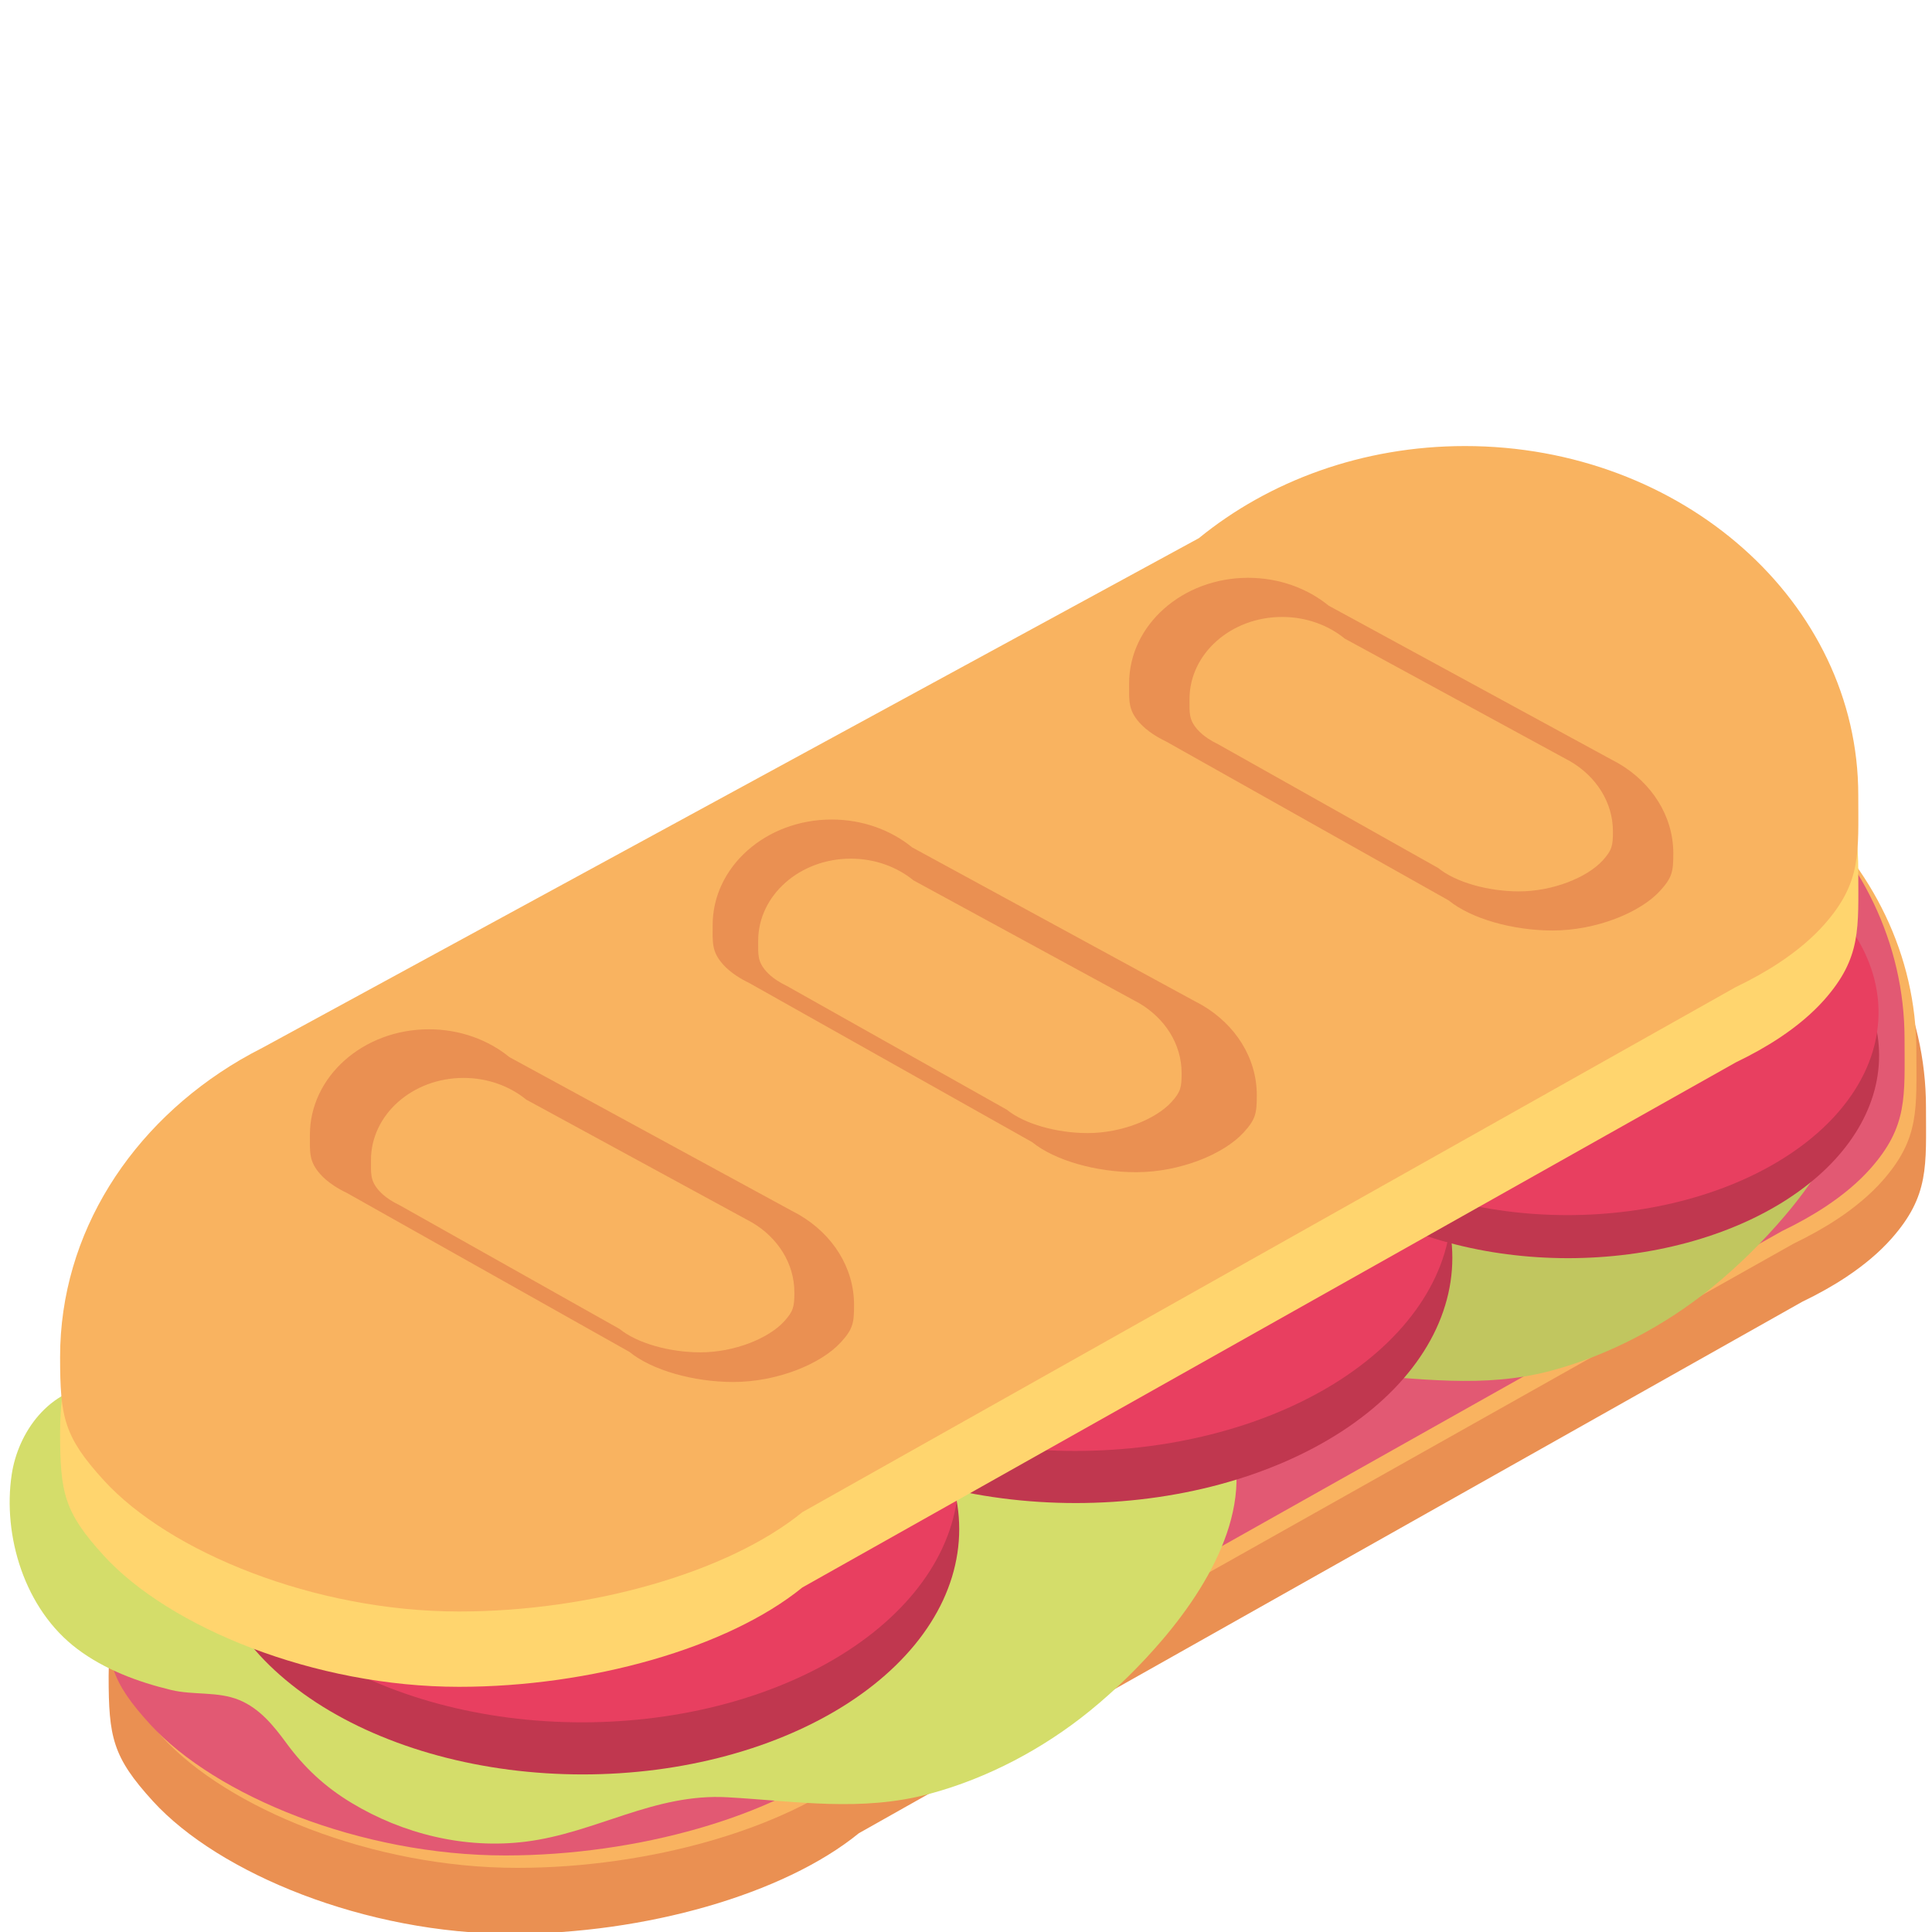 <svg xmlns="http://www.w3.org/2000/svg" xmlns:xlink="http://www.w3.org/1999/xlink" width="500" zoomAndPan="magnify" viewBox="0 0 375 375" height="500" preserveAspectRatio="xMidYMid meet" version="1.0"><defs><clipPath id="7b4cd08da1"><path d="M 11 86.59 L 361 86.59 L 361 313 L 11 313 Z M 11 86.59 " clip-rule="nonzero"/></clipPath></defs><path fill="#ea9052" d="M 373.832 214.934 C 373.832 177.078 339.281 146.379 296.691 146.379 C 276.551 146.379 258.223 153.246 244.48 164.477 L 60.797 264.59 C 59.316 265.344 57.863 266.129 56.445 266.965 L 56.348 267.016 L 56.352 267.016 C 35.105 279.531 21.086 300.98 21.086 325.336 C 21.086 337.195 21.836 341.008 29.684 349.609 C 42.504 363.652 70.969 375.352 99.344 375.352 C 125.145 375.352 152.105 367.727 166.703 355.828 L 349.816 252.668 C 352.918 251.176 355.805 249.562 358.41 247.828 L 358.43 247.812 C 361.852 245.531 364.793 243.059 367.133 240.414 C 374.527 232.062 373.832 226.289 373.832 214.934 Z M 373.832 214.934 " fill-opacity="1" fill-rule="nonzero"/><path fill="#f9b360" d="M 371.969 204.066 C 371.969 166.672 337.785 136.34 295.645 136.34 C 275.719 136.34 257.582 143.121 243.984 154.219 L 62.242 253.121 C 60.777 253.867 59.34 254.648 57.934 255.469 L 57.84 255.52 C 36.82 267.887 22.949 289.07 22.949 313.141 C 22.949 324.852 23.691 328.621 31.457 337.117 C 44.141 350.988 72.305 362.551 100.383 362.551 C 125.91 362.551 152.586 355.016 167.031 343.262 L 348.207 241.348 C 351.277 239.871 354.133 238.273 356.711 236.562 L 356.73 236.551 C 360.113 234.297 363.023 231.848 365.34 229.242 C 372.652 220.988 371.969 215.285 371.969 204.066 Z M 371.969 204.066 " fill-opacity="1" fill-rule="nonzero"/><path fill="#e25973" d="M 369.672 201.656 C 369.672 164.262 335.484 133.93 293.348 133.93 C 273.418 133.93 255.281 140.711 241.688 151.809 L 59.945 250.711 C 58.48 251.457 57.043 252.238 55.637 253.059 L 55.539 253.109 L 55.543 253.113 C 34.523 265.477 20.648 286.66 20.648 310.73 C 20.648 322.445 21.391 326.211 29.156 334.707 C 41.84 348.578 70.004 360.141 98.082 360.141 C 123.613 360.141 150.285 352.605 164.73 340.852 L 345.906 238.938 C 348.977 237.461 351.836 235.863 354.41 234.152 L 354.434 234.141 L 354.43 234.141 C 357.816 231.887 360.727 229.441 363.043 226.832 C 370.355 218.574 369.672 212.875 369.672 201.656 Z M 369.672 201.656 " fill-opacity="1" fill-rule="nonzero"/><path fill="#d4dd6a" d="M 236.926 274.984 C 228.68 260.094 208.027 253.074 192.219 247.531 C 171.848 240.387 150.801 234.152 129.582 229.562 C 112.039 225.766 93.734 223.656 76.121 228.289 C 58.277 232.98 43.141 243.562 29.113 254.426 C 23.004 259.152 27.762 262.73 21.598 267.395 L 19.277 268.727 C 9.414 269.434 3.48 278.113 2.27 286.215 C 0.5 298.043 4.719 312.355 15.039 320.09 C 20.324 324.055 26.699 326.453 33.23 328.027 C 37.566 329.066 42.266 328.258 46.434 329.973 C 50.453 331.625 53.176 335.055 55.578 338.324 C 59.055 343.066 63.031 346.805 68.234 349.941 C 78.18 355.949 90.223 358.945 102.059 357.461 C 115.715 355.75 126.949 348.031 141.246 348.852 C 154.66 349.617 167.191 351.734 180.434 348.18 C 191.828 345.121 202.57 339.352 211.469 332.137 C 216.645 327.938 221.492 323.141 225.75 318.129 C 235.668 306.457 245.051 289.652 236.926 274.984 Z M 236.926 274.984 " fill-opacity="1" fill-rule="nonzero"/><path fill="#c1c65f" d="M 357.617 192.844 C 349.367 177.953 328.715 170.934 312.91 165.391 C 292.539 158.246 271.488 152.012 250.273 147.426 C 232.727 143.629 214.426 141.516 196.812 146.148 C 178.965 150.84 163.832 161.422 149.801 172.285 C 143.695 177.012 148.453 180.59 142.289 185.254 L 139.969 186.586 C 130.105 187.293 124.172 195.973 122.961 204.074 C 121.191 215.902 125.41 230.215 135.73 237.949 C 141.012 241.914 147.387 244.312 153.918 245.887 C 158.258 246.926 162.957 246.117 167.125 247.832 C 171.141 249.484 173.867 252.914 176.266 256.184 C 179.746 260.926 183.723 264.664 188.922 267.801 C 198.867 273.809 210.91 276.809 222.746 275.32 C 236.406 273.609 247.641 265.891 261.934 266.711 C 275.348 267.48 287.883 269.594 301.125 266.039 C 312.516 262.98 323.258 257.211 332.16 249.996 C 337.332 245.801 342.184 241 346.441 235.988 C 356.355 224.32 365.742 207.512 357.617 192.844 Z M 357.617 192.844 " fill-opacity="1" fill-rule="nonzero"/><path fill="#c0374f" d="M 186.184 296.797 C 186.184 298.355 186.066 299.914 185.832 301.465 C 185.598 303.016 185.246 304.559 184.781 306.086 C 184.312 307.617 183.73 309.129 183.039 310.621 C 182.344 312.113 181.535 313.578 180.621 315.02 C 179.703 316.461 178.684 317.867 177.555 319.242 C 176.426 320.617 175.195 321.953 173.867 323.25 C 172.535 324.547 171.113 325.801 169.594 327.004 C 168.074 328.211 166.469 329.363 164.777 330.469 C 163.082 331.57 161.312 332.617 159.461 333.605 C 157.609 334.594 155.691 335.523 153.699 336.387 C 151.711 337.254 149.66 338.055 147.547 338.793 C 145.438 339.527 143.273 340.191 141.062 340.789 C 138.852 341.387 136.602 341.91 134.309 342.363 C 132.02 342.816 129.699 343.195 127.352 343.5 C 125.004 343.801 122.641 344.031 120.258 344.184 C 117.875 344.336 115.484 344.414 113.094 344.414 C 110.699 344.414 108.309 344.336 105.93 344.184 C 103.547 344.031 101.18 343.801 98.832 343.5 C 96.484 343.195 94.164 342.816 91.875 342.363 C 89.582 341.91 87.332 341.387 85.121 340.789 C 82.91 340.191 80.746 339.527 78.637 338.789 C 76.527 338.055 74.477 337.254 72.484 336.387 C 70.492 335.523 68.574 334.594 66.723 333.605 C 64.871 332.617 63.102 331.57 61.406 330.469 C 59.715 329.363 58.109 328.211 56.59 327.004 C 55.074 325.801 53.648 324.547 52.316 323.25 C 50.988 321.953 49.758 320.617 48.629 319.242 C 47.504 317.867 46.48 316.461 45.562 315.02 C 44.648 313.578 43.844 312.113 43.148 310.621 C 42.453 309.129 41.871 307.617 41.402 306.086 C 40.938 304.559 40.586 303.016 40.352 301.465 C 40.117 299.914 40 298.355 40 296.797 C 40 295.238 40.117 293.684 40.352 292.129 C 40.586 290.578 40.938 289.039 41.402 287.508 C 41.871 285.977 42.453 284.469 43.148 282.977 C 43.844 281.484 44.648 280.016 45.562 278.574 C 46.48 277.137 47.504 275.727 48.629 274.352 C 49.758 272.977 50.988 271.641 52.316 270.344 C 53.648 269.047 55.074 267.797 56.59 266.59 C 58.109 265.383 59.715 264.23 61.406 263.129 C 63.102 262.023 64.871 260.98 66.723 259.988 C 68.574 259 70.492 258.074 72.484 257.207 C 74.477 256.34 76.527 255.539 78.637 254.805 C 80.746 254.07 82.91 253.402 85.121 252.805 C 87.332 252.211 89.582 251.684 91.875 251.23 C 94.164 250.777 96.484 250.402 98.832 250.098 C 101.18 249.793 103.547 249.562 105.93 249.41 C 108.309 249.258 110.699 249.18 113.094 249.18 C 115.484 249.18 117.875 249.258 120.258 249.41 C 122.641 249.562 125.004 249.793 127.352 250.098 C 129.699 250.402 132.02 250.777 134.309 251.23 C 136.602 251.684 138.852 252.211 141.062 252.805 C 143.273 253.402 145.438 254.07 147.547 254.805 C 149.66 255.539 151.711 256.34 153.699 257.207 C 155.691 258.074 157.609 259 159.461 259.988 C 161.312 260.98 163.082 262.023 164.777 263.129 C 166.469 264.23 168.074 265.383 169.594 266.59 C 171.113 267.797 172.535 269.047 173.867 270.344 C 175.195 271.641 176.426 272.977 177.555 274.352 C 178.684 275.727 179.703 277.137 180.621 278.574 C 181.535 280.016 182.344 281.484 183.039 282.977 C 183.73 284.469 184.312 285.977 184.781 287.508 C 185.246 289.039 185.598 290.578 185.832 292.129 C 186.066 293.684 186.184 295.238 186.184 296.797 Z M 186.184 296.797 " fill-opacity="1" fill-rule="nonzero"/><path fill="#e83f60" d="M 186.051 286.684 C 186.051 288.246 185.934 289.801 185.699 291.352 C 185.465 292.906 185.113 294.445 184.648 295.977 C 184.18 297.504 183.602 299.016 182.906 300.508 C 182.211 302 181.406 303.469 180.488 304.91 C 179.574 306.348 178.551 307.758 177.422 309.133 C 176.293 310.508 175.062 311.844 173.734 313.141 C 172.402 314.438 170.98 315.688 169.461 316.895 C 167.941 318.102 166.336 319.254 164.645 320.355 C 162.953 321.461 161.18 322.504 159.328 323.496 C 157.48 324.484 155.559 325.414 153.566 326.277 C 151.578 327.145 149.527 327.945 147.414 328.68 C 145.305 329.418 143.145 330.082 140.934 330.68 C 138.719 331.277 136.469 331.801 134.18 332.254 C 131.887 332.707 129.566 333.086 127.219 333.391 C 124.871 333.695 122.508 333.922 120.125 334.074 C 117.742 334.227 115.355 334.305 112.961 334.305 C 110.566 334.305 108.18 334.227 105.797 334.074 C 103.414 333.922 101.051 333.695 98.703 333.391 C 96.355 333.086 94.035 332.707 91.742 332.254 C 89.453 331.801 87.203 331.277 84.992 330.68 C 82.777 330.082 80.617 329.418 78.508 328.68 C 76.395 327.945 74.344 327.145 72.355 326.277 C 70.363 325.414 68.441 324.484 66.594 323.496 C 64.742 322.504 62.969 321.461 61.277 320.355 C 59.586 319.254 57.98 318.102 56.461 316.895 C 54.941 315.688 53.52 314.438 52.188 313.141 C 50.859 311.844 49.629 310.508 48.5 309.133 C 47.371 307.758 46.352 306.348 45.434 304.91 C 44.52 303.469 43.711 302 43.016 300.508 C 42.324 299.016 41.742 297.504 41.273 295.977 C 40.809 294.445 40.457 292.906 40.223 291.352 C 39.988 289.801 39.871 288.246 39.871 286.684 C 39.871 285.125 39.988 283.57 40.223 282.02 C 40.457 280.465 40.809 278.926 41.273 277.395 C 41.742 275.867 42.324 274.355 43.016 272.863 C 43.711 271.371 44.52 269.902 45.434 268.461 C 46.352 267.02 47.371 265.613 48.5 264.238 C 49.629 262.863 50.859 261.527 52.188 260.23 C 53.52 258.934 54.941 257.684 56.461 256.477 C 57.98 255.27 59.586 254.117 61.277 253.012 C 62.969 251.91 64.742 250.863 66.594 249.875 C 68.441 248.887 70.363 247.957 72.355 247.09 C 74.344 246.227 76.395 245.426 78.508 244.688 C 80.617 243.953 82.777 243.289 84.992 242.691 C 87.203 242.094 89.453 241.57 91.742 241.117 C 94.035 240.664 96.355 240.285 98.703 239.98 C 101.051 239.676 103.414 239.449 105.797 239.297 C 108.18 239.145 110.566 239.066 112.961 239.066 C 115.355 239.066 117.742 239.145 120.125 239.297 C 122.508 239.449 124.871 239.676 127.219 239.98 C 129.566 240.285 131.887 240.664 134.18 241.117 C 136.469 241.57 138.719 242.094 140.934 242.691 C 143.145 243.289 145.305 243.953 147.414 244.688 C 149.527 245.426 151.578 246.227 153.566 247.09 C 155.559 247.957 157.48 248.887 159.328 249.875 C 161.18 250.863 162.953 251.91 164.645 253.012 C 166.336 254.117 167.941 255.27 169.461 256.477 C 170.98 257.684 172.402 258.934 173.734 260.23 C 175.062 261.527 176.293 262.863 177.422 264.238 C 178.551 265.613 179.574 267.02 180.488 268.461 C 181.406 269.902 182.211 271.371 182.906 272.863 C 183.602 274.355 184.18 275.867 184.648 277.395 C 185.113 278.926 185.465 280.465 185.699 282.02 C 185.934 283.57 186.051 285.125 186.051 286.684 Z M 186.051 286.684 " fill-opacity="1" fill-rule="nonzero"/><path fill="#c0374f" d="M 281.898 244.125 C 281.898 245.688 281.781 247.242 281.547 248.793 C 281.312 250.344 280.961 251.887 280.492 253.414 C 280.027 254.945 279.445 256.457 278.75 257.949 C 278.055 259.441 277.25 260.906 276.332 262.348 C 275.418 263.789 274.395 265.195 273.266 266.57 C 272.137 267.949 270.91 269.285 269.578 270.582 C 268.25 271.875 266.824 273.129 265.305 274.332 C 263.789 275.539 262.184 276.691 260.488 277.797 C 258.797 278.898 257.023 279.945 255.176 280.934 C 253.324 281.922 251.402 282.852 249.414 283.719 C 247.422 284.582 245.371 285.383 243.262 286.121 C 241.148 286.855 238.988 287.52 236.777 288.117 C 234.562 288.715 232.312 289.238 230.023 289.691 C 227.73 290.145 225.414 290.523 223.062 290.828 C 220.715 291.133 218.352 291.359 215.969 291.512 C 213.586 291.664 211.199 291.742 208.805 291.742 C 206.41 291.742 204.023 291.664 201.641 291.512 C 199.258 291.359 196.895 291.133 194.547 290.828 C 192.195 290.523 189.879 290.145 187.586 289.691 C 185.297 289.238 183.047 288.715 180.832 288.117 C 178.621 287.52 176.461 286.855 174.348 286.121 C 172.238 285.383 170.188 284.582 168.195 283.719 C 166.207 282.852 164.285 281.922 162.434 280.934 C 160.586 279.945 158.812 278.898 157.121 277.797 C 155.43 276.691 153.82 275.539 152.305 274.332 C 150.785 273.129 149.359 271.875 148.031 270.582 C 146.699 269.285 145.473 267.949 144.344 266.57 C 143.215 265.195 142.191 263.789 141.277 262.348 C 140.359 260.906 139.555 259.441 138.859 257.949 C 138.164 256.457 137.582 254.945 137.117 253.414 C 136.648 251.887 136.297 250.344 136.062 248.793 C 135.828 247.242 135.711 245.688 135.711 244.125 C 135.711 242.566 135.828 241.012 136.062 239.457 C 136.301 237.906 136.648 236.367 137.117 234.836 C 137.582 233.309 138.164 231.797 138.859 230.305 C 139.555 228.812 140.359 227.344 141.277 225.902 C 142.191 224.465 143.215 223.055 144.344 221.68 C 145.473 220.305 146.699 218.969 148.031 217.672 C 149.359 216.375 150.785 215.125 152.305 213.918 C 153.82 212.715 155.43 211.559 157.121 210.457 C 158.812 209.355 160.586 208.309 162.434 207.32 C 164.285 206.328 166.207 205.402 168.195 204.535 C 170.188 203.668 172.238 202.867 174.348 202.133 C 176.461 201.398 178.621 200.73 180.832 200.133 C 183.047 199.539 185.297 199.012 187.586 198.559 C 189.879 198.109 192.195 197.73 194.547 197.426 C 196.895 197.121 199.258 196.891 201.641 196.738 C 204.023 196.586 206.41 196.512 208.805 196.512 C 211.199 196.512 213.586 196.586 215.969 196.738 C 218.352 196.891 220.715 197.121 223.062 197.426 C 225.414 197.73 227.73 198.109 230.023 198.559 C 232.312 199.012 234.562 199.539 236.777 200.133 C 238.988 200.73 241.148 201.398 243.262 202.133 C 245.371 202.867 247.422 203.668 249.414 204.535 C 251.402 205.402 253.324 206.328 255.176 207.32 C 257.023 208.309 258.797 209.355 260.488 210.457 C 262.184 211.559 263.789 212.715 265.305 213.918 C 266.824 215.125 268.25 216.375 269.578 217.672 C 270.91 218.969 272.137 220.305 273.266 221.68 C 274.395 223.055 275.418 224.465 276.332 225.902 C 277.25 227.344 278.055 228.812 278.75 230.305 C 279.445 231.797 280.027 233.309 280.492 234.836 C 280.961 236.367 281.312 237.906 281.547 239.457 C 281.781 241.012 281.898 242.566 281.898 244.125 Z M 281.898 244.125 " fill-opacity="1" fill-rule="nonzero"/><path fill="#e83f60" d="M 281.762 234.012 C 281.762 235.57 281.645 237.129 281.41 238.68 C 281.176 240.23 280.824 241.773 280.359 243.301 C 279.891 244.832 279.312 246.344 278.617 247.836 C 277.922 249.328 277.117 250.793 276.199 252.234 C 275.285 253.676 274.262 255.082 273.133 256.457 C 272.004 257.832 270.773 259.168 269.445 260.465 C 268.113 261.762 266.691 263.016 265.172 264.219 C 263.652 265.426 262.047 266.578 260.355 267.684 C 258.664 268.785 256.891 269.832 255.039 270.82 C 253.191 271.809 251.27 272.738 249.277 273.605 C 247.289 274.469 245.238 275.27 243.125 276.008 C 241.016 276.742 238.855 277.406 236.645 278.004 C 234.43 278.602 232.18 279.125 229.891 279.578 C 227.598 280.031 225.277 280.41 222.93 280.715 C 220.582 281.02 218.219 281.246 215.836 281.398 C 213.453 281.551 211.066 281.629 208.672 281.629 C 206.277 281.629 203.891 281.551 201.508 281.398 C 199.125 281.246 196.762 281.02 194.414 280.715 C 192.066 280.41 189.746 280.031 187.453 279.578 C 185.164 279.125 182.914 278.602 180.703 278.004 C 178.488 277.406 176.328 276.742 174.219 276.008 C 172.105 275.27 170.055 274.469 168.066 273.605 C 166.074 272.738 164.152 271.809 162.305 270.82 C 160.453 269.832 158.68 268.785 156.988 267.684 C 155.297 266.578 153.691 265.426 152.172 264.219 C 150.652 263.016 149.23 261.762 147.898 260.465 C 146.57 259.168 145.34 257.832 144.211 256.457 C 143.082 255.082 142.062 253.676 141.145 252.234 C 140.23 250.793 139.422 249.328 138.727 247.836 C 138.035 246.344 137.453 244.832 136.984 243.301 C 136.52 241.773 136.168 240.23 135.934 238.68 C 135.699 237.129 135.582 235.57 135.582 234.012 C 135.582 232.453 135.699 230.898 135.934 229.344 C 136.168 227.793 136.52 226.254 136.984 224.723 C 137.453 223.195 138.035 221.684 138.727 220.191 C 139.422 218.699 140.23 217.23 141.145 215.789 C 142.062 214.352 143.082 212.941 144.211 211.566 C 145.34 210.191 146.57 208.855 147.898 207.559 C 149.23 206.262 150.652 205.012 152.172 203.805 C 153.691 202.602 155.297 201.445 156.988 200.344 C 158.68 199.238 160.453 198.195 162.305 197.203 C 164.152 196.215 166.074 195.289 168.066 194.422 C 170.055 193.555 172.105 192.754 174.219 192.02 C 176.328 191.285 178.488 190.617 180.703 190.02 C 182.914 189.426 185.164 188.898 187.453 188.445 C 189.746 187.996 192.066 187.617 194.414 187.312 C 196.762 187.008 199.125 186.777 201.508 186.625 C 203.891 186.473 206.277 186.398 208.672 186.398 C 211.066 186.398 213.453 186.473 215.836 186.625 C 218.219 186.777 220.582 187.008 222.93 187.312 C 225.277 187.617 227.598 187.996 229.891 188.445 C 232.18 188.898 234.43 189.426 236.645 190.02 C 238.855 190.617 241.016 191.285 243.125 192.02 C 245.238 192.754 247.289 193.555 249.277 194.422 C 251.27 195.289 253.191 196.215 255.039 197.203 C 256.891 198.195 258.664 199.238 260.355 200.344 C 262.047 201.445 263.652 202.602 265.172 203.805 C 266.691 205.012 268.113 206.262 269.445 207.559 C 270.773 208.855 272.004 210.191 273.133 211.566 C 274.262 212.941 275.285 214.352 276.199 215.789 C 277.117 217.23 277.922 218.699 278.617 220.191 C 279.312 221.684 279.891 223.195 280.359 224.723 C 280.824 226.254 281.176 227.793 281.41 229.344 C 281.645 230.898 281.762 232.453 281.762 234.012 Z M 281.762 234.012 " fill-opacity="1" fill-rule="nonzero"/><path fill="#c0374f" d="M 364.734 204.867 C 364.734 206.156 364.637 207.441 364.441 208.723 C 364.25 210.004 363.961 211.277 363.574 212.543 C 363.188 213.805 362.707 215.055 362.133 216.285 C 361.559 217.52 360.895 218.73 360.137 219.922 C 359.379 221.113 358.535 222.277 357.602 223.414 C 356.672 224.547 355.656 225.652 354.555 226.723 C 353.457 227.797 352.281 228.828 351.023 229.824 C 349.77 230.82 348.441 231.773 347.043 232.688 C 345.645 233.598 344.184 234.461 342.652 235.277 C 341.125 236.098 339.539 236.863 337.895 237.578 C 336.246 238.293 334.555 238.957 332.809 239.562 C 331.066 240.172 329.277 240.723 327.453 241.215 C 325.625 241.707 323.762 242.141 321.871 242.516 C 319.977 242.891 318.062 243.203 316.121 243.453 C 314.18 243.703 312.227 243.895 310.258 244.02 C 308.289 244.145 306.316 244.211 304.34 244.211 C 302.359 244.211 300.387 244.145 298.418 244.02 C 296.449 243.895 294.496 243.703 292.559 243.453 C 290.617 243.203 288.699 242.891 286.809 242.516 C 284.914 242.141 283.055 241.707 281.227 241.215 C 279.398 240.723 277.613 240.172 275.871 239.562 C 274.125 238.957 272.43 238.293 270.785 237.578 C 269.141 236.863 267.555 236.098 266.023 235.277 C 264.496 234.461 263.031 233.598 261.633 232.688 C 260.234 231.773 258.91 230.82 257.652 229.824 C 256.398 228.828 255.223 227.797 254.121 226.723 C 253.023 225.652 252.008 224.547 251.074 223.414 C 250.145 222.277 249.301 221.113 248.543 219.922 C 247.785 218.73 247.121 217.52 246.547 216.285 C 245.973 215.055 245.492 213.805 245.105 212.543 C 244.719 211.277 244.43 210.004 244.234 208.723 C 244.043 207.441 243.945 206.156 243.945 204.867 C 243.945 203.578 244.043 202.293 244.234 201.008 C 244.43 199.727 244.719 198.453 245.105 197.191 C 245.492 195.926 245.973 194.68 246.547 193.445 C 247.121 192.211 247.785 191 248.543 189.809 C 249.301 188.621 250.145 187.457 251.074 186.32 C 252.008 185.184 253.023 184.078 254.121 183.008 C 255.223 181.938 256.398 180.902 257.652 179.906 C 258.91 178.91 260.234 177.957 261.633 177.047 C 263.031 176.137 264.496 175.27 266.023 174.453 C 267.555 173.637 269.141 172.867 270.785 172.152 C 272.43 171.438 274.125 170.777 275.871 170.168 C 277.613 169.562 279.398 169.012 281.227 168.516 C 283.055 168.023 284.914 167.59 286.809 167.219 C 288.699 166.844 290.617 166.531 292.559 166.277 C 294.496 166.027 296.449 165.84 298.418 165.711 C 300.387 165.586 302.359 165.523 304.34 165.523 C 306.316 165.523 308.289 165.586 310.258 165.711 C 312.227 165.84 314.18 166.027 316.121 166.277 C 318.062 166.531 319.977 166.844 321.871 167.219 C 323.762 167.59 325.625 168.023 327.453 168.516 C 329.277 169.012 331.066 169.562 332.809 170.168 C 334.555 170.777 336.246 171.438 337.895 172.152 C 339.539 172.867 341.125 173.637 342.652 174.453 C 344.184 175.27 345.645 176.137 347.043 177.047 C 348.441 177.957 349.77 178.91 351.023 179.906 C 352.281 180.902 353.457 181.938 354.555 183.008 C 355.656 184.078 356.672 185.184 357.602 186.32 C 358.535 187.457 359.379 188.621 360.137 189.809 C 360.895 191 361.559 192.211 362.133 193.445 C 362.707 194.68 363.188 195.926 363.574 197.191 C 363.961 198.453 364.25 199.727 364.441 201.008 C 364.637 202.293 364.734 203.578 364.734 204.867 Z M 364.734 204.867 " fill-opacity="1" fill-rule="nonzero"/><path fill="#e83f60" d="M 364.625 196.508 C 364.625 197.797 364.527 199.082 364.332 200.363 C 364.141 201.648 363.852 202.922 363.465 204.184 C 363.078 205.449 362.598 206.695 362.023 207.93 C 361.449 209.164 360.785 210.375 360.027 211.566 C 359.27 212.754 358.426 213.918 357.492 215.055 C 356.562 216.191 355.547 217.297 354.445 218.367 C 353.348 219.438 352.172 220.473 350.914 221.469 C 349.66 222.465 348.332 223.418 346.934 224.328 C 345.535 225.242 344.074 226.105 342.543 226.922 C 341.016 227.738 339.43 228.508 337.785 229.223 C 336.137 229.938 334.445 230.602 332.699 231.207 C 330.957 231.816 329.168 232.367 327.344 232.859 C 325.516 233.352 323.656 233.785 321.762 234.16 C 319.867 234.535 317.953 234.848 316.012 235.098 C 314.074 235.348 312.117 235.539 310.148 235.664 C 308.18 235.789 306.207 235.852 304.23 235.852 C 302.25 235.852 300.277 235.789 298.309 235.664 C 296.34 235.539 294.387 235.348 292.449 235.098 C 290.508 234.848 288.59 234.535 286.699 234.16 C 284.805 233.785 282.945 233.352 281.117 232.859 C 279.289 232.367 277.504 231.816 275.762 231.207 C 274.016 230.602 272.32 229.938 270.676 229.223 C 269.031 228.508 267.445 227.738 265.918 226.922 C 264.387 226.105 262.922 225.242 261.523 224.328 C 260.125 223.418 258.801 222.465 257.543 221.469 C 256.289 220.473 255.113 219.438 254.012 218.367 C 252.914 217.297 251.898 216.191 250.965 215.055 C 250.035 213.918 249.191 212.754 248.434 211.566 C 247.676 210.375 247.012 209.164 246.438 207.93 C 245.863 206.695 245.383 205.449 244.996 204.184 C 244.609 202.922 244.32 201.648 244.125 200.363 C 243.934 199.082 243.836 197.797 243.836 196.508 C 243.836 195.219 243.934 193.934 244.125 192.652 C 244.32 191.371 244.609 190.098 244.996 188.832 C 245.383 187.57 245.863 186.32 246.438 185.086 C 247.012 183.855 247.676 182.641 248.434 181.453 C 249.191 180.262 250.035 179.098 250.965 177.961 C 251.898 176.824 252.914 175.723 254.012 174.648 C 255.113 173.578 256.289 172.543 257.543 171.547 C 258.801 170.551 260.125 169.598 261.523 168.688 C 262.922 167.777 264.387 166.914 265.918 166.094 C 267.445 165.277 269.031 164.512 270.676 163.793 C 272.32 163.078 274.016 162.418 275.762 161.809 C 277.504 161.203 279.289 160.652 281.117 160.16 C 282.945 159.664 284.805 159.23 286.699 158.859 C 288.59 158.484 290.508 158.172 292.449 157.918 C 294.387 157.668 296.34 157.48 298.309 157.352 C 300.277 157.227 302.25 157.164 304.23 157.164 C 306.207 157.164 308.18 157.227 310.148 157.352 C 312.117 157.48 314.074 157.668 316.012 157.918 C 317.953 158.172 319.867 158.484 321.762 158.859 C 323.656 159.23 325.516 159.664 327.344 160.16 C 329.168 160.652 330.957 161.203 332.699 161.809 C 334.445 162.418 336.137 163.078 337.785 163.793 C 339.43 164.512 341.016 165.277 342.543 166.094 C 344.074 166.914 345.535 167.777 346.934 168.688 C 348.332 169.598 349.66 170.551 350.914 171.547 C 352.172 172.543 353.348 173.578 354.445 174.648 C 355.547 175.723 356.562 176.824 357.492 177.961 C 358.426 179.098 359.27 180.262 360.027 181.453 C 360.785 182.641 361.449 183.855 362.023 185.086 C 362.598 186.32 363.078 187.57 363.465 188.832 C 363.852 190.098 364.141 191.371 364.332 192.652 C 364.527 193.934 364.625 195.219 364.625 196.508 Z M 364.625 196.508 " fill-opacity="1" fill-rule="nonzero"/><path fill="#ffd56e" d="M 360.688 168.926 C 360.688 131.527 326.5 101.199 284.359 101.199 C 264.434 101.199 246.297 107.98 232.703 119.074 L 50.961 217.98 C 49.496 218.727 48.059 219.504 46.652 220.328 L 46.555 220.379 L 46.559 220.379 C 25.539 232.742 11.664 253.93 11.664 277.996 C 11.664 289.711 12.406 293.477 20.172 301.977 C 32.855 315.848 61.02 327.41 89.098 327.41 C 114.629 327.41 141.301 319.875 155.746 308.121 L 336.922 206.207 C 339.992 204.73 342.852 203.133 345.426 201.422 L 345.449 201.41 L 345.445 201.41 C 348.832 199.156 351.742 196.707 354.059 194.102 C 361.371 185.844 360.688 180.145 360.688 168.926 Z M 360.688 168.926 " fill-opacity="1" fill-rule="nonzero"/><g clip-path="url(#7b4cd08da1)"><path fill="#f9b360" d="M 360.688 154.305 C 360.688 116.91 326.5 86.578 284.359 86.578 C 264.434 86.578 246.297 93.363 232.703 104.457 L 50.961 203.363 C 49.496 204.105 48.059 204.887 46.652 205.707 L 46.555 205.758 L 46.559 205.762 C 25.539 218.125 11.664 239.312 11.664 263.379 C 11.664 275.094 12.406 278.859 20.172 287.359 C 32.855 301.23 61.02 312.789 89.098 312.789 C 114.629 312.789 141.301 305.254 155.746 293.504 L 336.922 191.586 C 339.992 190.109 342.852 188.516 345.426 186.805 L 345.449 186.793 L 345.445 186.789 C 348.832 184.539 351.742 182.09 354.059 179.48 C 361.371 171.227 360.688 165.527 360.688 154.305 Z M 360.688 154.305 " fill-opacity="1" fill-rule="nonzero"/></g><path fill="#ea9052" d="M 60.152 220.281 C 60.152 208.965 70.5 199.785 83.25 199.785 C 89.281 199.785 94.77 201.836 98.883 205.191 L 153.883 235.125 C 154.328 235.352 154.762 235.586 155.188 235.836 L 155.215 235.852 C 161.578 239.594 165.773 246.004 165.773 253.285 C 165.773 256.832 165.551 257.973 163.199 260.547 C 159.363 264.746 150.84 268.242 142.344 268.242 C 134.617 268.242 126.543 265.961 122.172 262.402 L 67.344 231.559 C 66.414 231.113 65.551 230.633 64.773 230.113 L 64.766 230.109 C 63.742 229.426 62.859 228.688 62.16 227.898 C 59.945 225.398 60.152 223.676 60.152 220.281 Z M 60.152 220.281 " fill-opacity="1" fill-rule="nonzero"/><path fill="#f9b360" d="M 72.004 225.168 C 72.004 216.363 80.051 209.223 89.977 209.223 C 94.668 209.223 98.938 210.82 102.141 213.434 L 144.934 236.719 C 145.281 236.895 145.617 237.078 145.949 237.273 L 145.973 237.285 C 150.922 240.199 154.188 245.188 154.188 250.855 C 154.188 253.609 154.012 254.5 152.184 256.5 C 149.199 259.766 142.566 262.488 135.953 262.488 C 129.941 262.488 123.66 260.715 120.262 257.949 L 77.598 233.949 C 76.875 233.602 76.203 233.227 75.594 232.824 L 75.59 232.82 C 74.793 232.289 74.109 231.711 73.562 231.102 C 71.84 229.152 72.004 227.809 72.004 225.168 Z M 72.004 225.168 " fill-opacity="1" fill-rule="nonzero"/><path fill="#ea9052" d="M 138.324 179.562 C 138.324 168.246 148.668 159.07 161.422 159.07 C 167.449 159.07 172.941 161.121 177.055 164.48 L 232.055 194.414 C 232.5 194.637 232.934 194.871 233.359 195.121 L 233.387 195.137 C 239.75 198.879 243.945 205.293 243.945 212.574 C 243.945 216.117 243.723 217.258 241.371 219.832 C 237.531 224.027 229.012 227.523 220.512 227.523 C 212.785 227.523 204.715 225.246 200.344 221.691 L 145.516 190.848 C 144.586 190.398 143.723 189.918 142.941 189.398 L 142.938 189.395 C 141.91 188.711 141.031 187.973 140.332 187.184 C 138.113 184.688 138.324 182.961 138.324 179.562 Z M 138.324 179.562 " fill-opacity="1" fill-rule="nonzero"/><path fill="#ea9052" d="M 219.164 132.648 C 219.164 121.332 229.512 112.152 242.262 112.152 C 248.293 112.152 253.781 114.203 257.898 117.562 L 312.895 147.492 C 313.34 147.719 313.777 147.953 314.199 148.203 L 314.23 148.219 C 320.59 151.965 324.789 158.371 324.789 165.656 C 324.789 169.203 324.562 170.34 322.215 172.914 C 318.375 177.113 309.852 180.609 301.355 180.609 C 293.629 180.609 285.559 178.328 281.188 174.77 L 226.355 143.93 C 225.426 143.484 224.562 143.004 223.781 142.484 L 223.777 142.48 C 222.754 141.797 221.871 141.055 221.172 140.27 C 218.957 137.77 219.164 136.043 219.164 132.648 Z M 219.164 132.648 " fill-opacity="1" fill-rule="nonzero"/><path fill="#f9b360" d="M 147.164 182.609 C 147.164 173.809 155.211 166.664 165.137 166.664 C 169.828 166.664 174.098 168.262 177.301 170.875 L 220.098 194.164 C 220.441 194.34 220.781 194.52 221.109 194.715 L 221.133 194.727 C 226.082 197.645 229.352 202.629 229.352 208.297 C 229.352 211.055 229.176 211.941 227.348 213.941 C 224.359 217.207 217.727 219.93 211.117 219.93 C 205.105 219.93 198.824 218.16 195.422 215.391 L 152.762 191.391 C 152.039 191.047 151.363 190.668 150.758 190.266 L 150.754 190.266 L 150.754 190.262 C 149.957 189.734 149.27 189.156 148.727 188.543 C 147 186.594 147.164 185.254 147.164 182.609 Z M 147.164 182.609 " fill-opacity="1" fill-rule="nonzero"/><path fill="#f9b360" d="M 230.883 135.695 C 230.883 126.891 238.934 119.75 248.855 119.75 C 253.547 119.75 257.816 121.344 261.02 123.957 L 303.816 147.246 C 304.16 147.422 304.5 147.605 304.832 147.797 L 304.852 147.812 C 309.801 150.727 313.07 155.711 313.07 161.379 C 313.07 164.137 312.895 165.023 311.066 167.027 C 308.078 170.293 301.445 173.016 294.836 173.016 C 288.824 173.016 282.543 171.242 279.141 168.473 L 236.477 144.477 C 235.754 144.129 235.082 143.754 234.477 143.352 L 234.473 143.348 C 233.676 142.816 232.988 142.238 232.445 141.625 C 230.723 139.68 230.883 138.336 230.883 135.695 Z M 230.883 135.695 " fill-opacity="1" fill-rule="nonzero"/></svg>